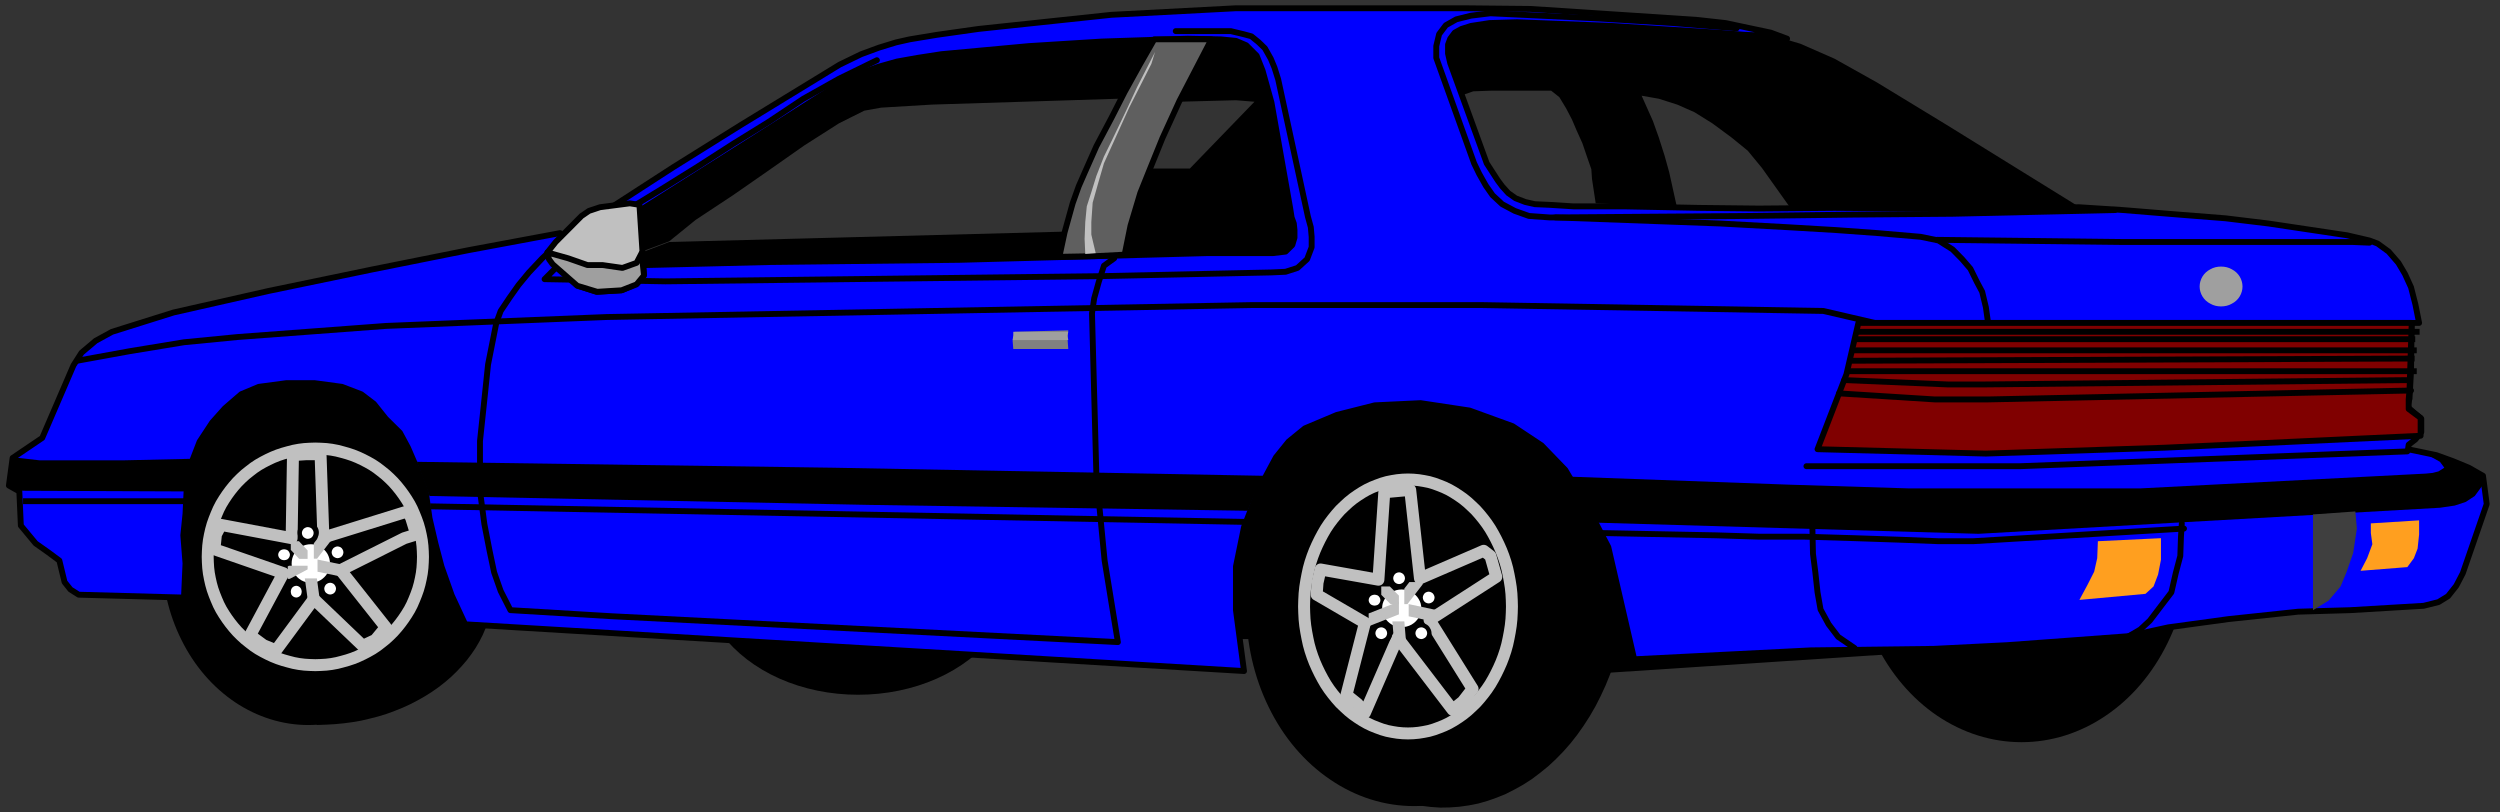 <?xml version="1.0" encoding="UTF-8" standalone="no"?>
<svg
   xmlns:ooo="http://xml.openoffice.org/svg/export"
   xmlns:dc="http://purl.org/dc/elements/1.1/"
   xmlns:cc="http://creativecommons.org/ns#"
   xmlns:rdf="http://www.w3.org/1999/02/22-rdf-syntax-ns#"
   xmlns:svg="http://www.w3.org/2000/svg"
   xmlns="http://www.w3.org/2000/svg"
   xmlns:sodipodi="http://sodipodi.sourceforge.net/DTD/sodipodi-0.dtd"
   xmlns:inkscape="http://www.inkscape.org/namespaces/inkscape"
   version="1.2"
   width="148.65mm"
   height="48.29mm"
   viewBox="0 0 14864.999 4829"
   preserveAspectRatio="xMidYMid"
   xml:space="preserve"
   id="svg408"
   sodipodi:docname="sedan.svg"
   style="fill-rule:evenodd;stroke-width:28.222;stroke-linejoin:round"
   inkscape:version="0.92.5 (2060ec1f9f, 2020-04-08)"><rect x="0" y="0" width="14864.999" height="4829" fill="#333333" stroke="none"/><sodipodi:namedview
   pagecolor="#ffffff"
   bordercolor="#666666"
   borderopacity="1"
   objecttolerance="10"
   gridtolerance="10"
   guidetolerance="10"
   inkscape:pageopacity="0"
   inkscape:pageshadow="2"
   inkscape:window-width="664"
   inkscape:window-height="487"
   id="namedview410"
   showgrid="false"
   inkscape:zoom="0.2102413"
   inkscape:cx="280.93228"
   inkscape:cy="91.237794"
   inkscape:window-x="0"
   inkscape:window-y="0"
   inkscape:window-maximized="0"
   inkscape:current-layer="svg408" />
 <defs
   class="ClipPathGroup"
   id="defs8">
  <clipPath
   id="presentation_clip_path"
   clipPathUnits="userSpaceOnUse">
   <rect
   x="0"
   y="0"
   width="21000"
   height="29700"
   id="rect2" />
  </clipPath>
  <clipPath
   id="presentation_clip_path_shrink"
   clipPathUnits="userSpaceOnUse">
   <rect
   x="21"
   y="29"
   width="20958"
   height="29641"
   id="rect5" />
  </clipPath>
 </defs>
 <defs
   class="TextShapeIndex"
   id="defs12">
  <g
   ooo:slide="id1"
   ooo:id-list="id3"
   id="g10" />
 </defs>
 <defs
   class="EmbeddedBulletChars"
   id="defs44">
  <g
   id="bullet-char-template-57356"
   transform="matrix(4.8828125e-4,0,0,-4.8828125e-4,0,0)">
   <path
   d="M 580,1141 1163,571 580,0 -4,571 Z"
   id="path14"
   inkscape:connector-curvature="0" />
  </g>
  <g
   id="bullet-char-template-57354"
   transform="matrix(4.8828125e-4,0,0,-4.8828125e-4,0,0)">
   <path
   d="M 8,1128 H 1137 V 0 H 8 Z"
   id="path17"
   inkscape:connector-curvature="0" />
  </g>
  <g
   id="bullet-char-template-10146"
   transform="matrix(4.8828125e-4,0,0,-4.8828125e-4,0,0)">
   <path
   d="M 174,0 602,739 174,1481 1456,739 Z M 1358,739 309,1346 659,739 Z"
   id="path20"
   inkscape:connector-curvature="0" />
  </g>
  <g
   id="bullet-char-template-10132"
   transform="matrix(4.8828125e-4,0,0,-4.8828125e-4,0,0)">
   <path
   d="M 2015,739 1276,0 H 717 l 543,543 H 174 v 393 h 1086 l -543,545 h 557 z"
   id="path23"
   inkscape:connector-curvature="0" />
  </g>
  <g
   id="bullet-char-template-10007"
   transform="matrix(4.8828125e-4,0,0,-4.8828125e-4,0,0)">
   <path
   d="m 0,-2 c -7,16 -16,29 -25,39 l 381,530 c -94,256 -141,385 -141,387 0,25 13,38 40,38 9,0 21,-2 34,-5 21,4 42,12 65,25 l 27,-13 111,-251 280,301 64,-25 24,25 c 21,-10 41,-24 62,-43 C 886,937 835,863 770,784 769,783 710,716 594,584 L 774,223 c 0,-27 -21,-55 -63,-84 l 16,-20 C 717,90 699,76 672,76 641,76 570,178 457,381 L 164,-76 c -22,-34 -53,-51 -92,-51 -42,0 -63,17 -64,51 -7,9 -10,24 -10,44 0,9 1,19 2,30 z"
   id="path26"
   inkscape:connector-curvature="0" />
  </g>
  <g
   id="bullet-char-template-10004"
   transform="matrix(4.8828125e-4,0,0,-4.8828125e-4,0,0)">
   <path
   d="M 285,-33 C 182,-33 111,30 74,156 52,228 41,333 41,471 c 0,78 14,145 41,201 34,71 87,106 158,106 53,0 88,-31 106,-94 l 23,-176 c 8,-64 28,-97 59,-98 l 735,706 c 11,11 33,17 66,17 42,0 63,-15 63,-46 V 965 c 0,-36 -10,-64 -30,-84 L 442,47 C 390,-6 338,-33 285,-33 Z"
   id="path29"
   inkscape:connector-curvature="0" />
  </g>
  <g
   id="bullet-char-template-9679"
   transform="matrix(4.8828125e-4,0,0,-4.8828125e-4,0,0)">
   <path
   d="M 813,0 C 632,0 489,54 383,161 276,268 223,411 223,592 c 0,181 53,324 160,431 106,107 249,161 430,161 179,0 323,-54 432,-161 108,-107 162,-251 162,-431 0,-180 -54,-324 -162,-431 C 1136,54 992,0 813,0 Z"
   id="path32"
   inkscape:connector-curvature="0" />
  </g>
  <g
   id="bullet-char-template-8226"
   transform="matrix(4.8828125e-4,0,0,-4.8828125e-4,0,0)">
   <path
   d="m 346,457 c -73,0 -137,26 -191,78 -54,51 -81,114 -81,188 0,73 27,136 81,188 54,52 118,78 191,78 73,0 134,-26 185,-79 51,-51 77,-114 77,-187 0,-75 -25,-137 -76,-188 -50,-52 -112,-78 -186,-78 z"
   id="path35"
   inkscape:connector-curvature="0" />
  </g>
  <g
   id="bullet-char-template-8211"
   transform="matrix(4.8828125e-4,0,0,-4.8828125e-4,0,0)">
   <path
   d="M -4,459 H 1135 V 606 H -4 Z"
   id="path38"
   inkscape:connector-curvature="0" />
  </g>
  <g
   id="bullet-char-template-61548"
   transform="matrix(4.8828125e-4,0,0,-4.8828125e-4,0,0)">
   <path
   d="m 173,740 c 0,163 58,303 173,419 116,115 255,173 419,173 163,0 302,-58 418,-173 116,-116 174,-256 174,-419 0,-163 -58,-303 -174,-418 C 1067,206 928,148 765,148 601,148 462,206 346,322 231,437 173,577 173,740 Z"
   id="path41"
   inkscape:connector-curvature="0" />
  </g>
 </defs>
 <g
   id="g49"
   transform="translate(-3067,-12435)">
  <g
   id="id2"
   class="Master_Slide">
   <g
   id="bg-id2"
   class="Background" />
   <g
   id="bo-id2"
   class="BackgroundObjects" />
  </g>
 </g>
 <g
   class="SlideGroup"
   id="g406"
   transform="translate(-3067,-12435)">
  <g
   id="g404">
   <g
   id="container-id1">
    <g
   id="id1"
   class="Slide"
   clip-path="url(#presentation_clip_path)">
     <g
   class="Page"
   id="g400">
      <g
   class="Graphic"
   id="g398">
       <g
   id="id3">
        <rect
   class="BoundingBox"
   x="3067"
   y="12435"
   width="14865"
   height="4829"
   id="rect51"
   style="fill:none;stroke:none" />
        <defs
   id="defs56">
         <clipPath
   id="clip_path_1"
   clipPathUnits="userSpaceOnUse">
          <path
   d="m 3067,12435 h 14864 v 4828 H 3067 Z"
   id="path53"
   inkscape:connector-curvature="0" />
         </clipPath>
        </defs>
        <g
   clip-path="url(#clip_path_1)"
   id="g98">
         <path
   d="m 5523,15214 c 0,143 -39,284 -112,409 -74,124 -179,228 -307,299 -127,72 -271,110 -418,110 -148,0 -292,-38 -419,-110 -128,-71 -233,-175 -307,-299 -73,-125 -112,-266 -112,-409 0,-144 39,-285 112,-410 74,-124 179,-228 307,-299 127,-72 271,-110 418,-110 148,0 292,38 419,110 128,71 233,175 307,299 73,125 112,266 112,409 z"
   id="path58"
   inkscape:connector-curvature="0"
   style="fill:#000000;stroke:none" />
         <path
   d="m 10063,14598 h 2813 v 1637 h -2813 z"
   id="path60"
   inkscape:connector-curvature="0"
   style="fill:#000000;stroke:none" />
         <path
   d="m 12474,16052 c 0,206 -46,409 -134,588 -87,179 -213,327 -365,430 -152,104 -324,158 -500,158 -175,0 -347,-54 -499,-158 -152,-103 -278,-251 -365,-430 -88,-179 -134,-382 -134,-588 0,-206 46,-409 134,-588 87,-179 213,-327 365,-430 152,-104 324,-158 499,-158 176,0 348,54 500,158 152,103 278,251 365,430 88,179 134,382 134,588 z"
   id="path62"
   inkscape:connector-curvature="0"
   style="fill:#000000;stroke:none" />
         <path
   d="m 11652,15827 -192,1388 57,11 56,7 57,4 57,-1 56,-4 57,-8 56,-11 56,-16 54,-19 54,-22 53,-27 52,-29 51,-33 49,-37 48,-39 46,-43 44,-45 43,-49 40,-51 38,-54 36,-56 34,-59 31,-61 29,-63 26,-64 24,-66 21,-68 18,-69 15,-70 13,-71 10,-72 6,-73 4,-72 1,-73 z"
   id="path64"
   inkscape:connector-curvature="0"
   style="fill:#000000;stroke:none" />
         <path
   d="m 11475,15878 h 1298 l -2,-53 -5,-52 -9,-52 -12,-52 -16,-51 -19,-50 -23,-50 -26,-48 -29,-48 -32,-46 -36,-45 -38,-43 -41,-42 -44,-40 -47,-38 -49,-36 -51,-35 -54,-32 -56,-30 -58,-27 -59,-25 -61,-23 -63,-20 -64,-18 -65,-15 -66,-12 -66,-10 -68,-7 -67,-4 -68,-2 z"
   id="path66"
   inkscape:connector-curvature="0"
   style="fill:#000000;stroke:none" />
         <path
   d="m 12060,16043 c 0,132 -29,263 -83,378 -54,115 -132,210 -226,277 -93,66 -200,101 -308,101 -108,0 -215,-35 -308,-101 -94,-67 -172,-162 -226,-277 -54,-115 -83,-246 -83,-378 0,-133 29,-264 83,-379 54,-115 132,-210 226,-277 93,-66 200,-101 308,-101 108,0 215,35 308,101 94,67 172,162 226,277 54,115 83,246 83,378 z"
   id="path68"
   inkscape:connector-curvature="0"
   style="fill:#000000;stroke:none" />
         <path
   d="m 12057,16041 -1,-38 -2,-38 -4,-38 -6,-38 -7,-37 -8,-37 -10,-36 -12,-36 -13,-34 -15,-34 -16,-33 -17,-32 -18,-31 -20,-30 -21,-28 -22,-27 -23,-26 -25,-24 -25,-23 -26,-21 -27,-19 -28,-18 -28,-16 -29,-14 -30,-12 -30,-11 -31,-9 -30,-6 -31,-5 -32,-3 -31,-1 v 0 l -31,1 -32,3 -31,5 -30,6 -31,9 -30,11 -30,12 -29,14 -28,16 -28,18 -27,19 -26,21 -25,23 -25,24 -23,26 -22,27 -21,28 -20,30 -18,31 -17,32 -16,33 -15,34 -13,34 -12,36 -10,36 -8,37 -7,37 -6,38 -4,38 -2,38 -1,38 v 0 l 1,38 2,38 4,38 6,38 7,37 8,37 10,36 12,36 13,34 15,34 16,33 17,32 18,31 20,30 21,28 22,27 23,26 25,24 25,23 26,21 27,19 28,18 28,16 29,14 30,12 30,11 31,9 30,6 31,5 32,3 31,1 v 0 l 31,-1 32,-3 31,-5 30,-6 31,-9 30,-11 30,-12 29,-14 28,-16 28,-18 27,-19 26,-21 25,-23 25,-24 23,-26 22,-27 21,-28 20,-30 18,-31 17,-32 16,-33 15,-34 13,-34 12,-36 10,-36 8,-37 7,-37 6,-38 4,-38 2,-38 z"
   id="path70"
   inkscape:connector-curvature="0"
   style="fill:none;stroke:#c0c0c0;stroke-width:71;stroke-linecap:round;stroke-linejoin:round" />
         <path
   d="m 11298,15362 -35,520 -344,-61 -18,79 -5,71 287,167 -110,429 66,53 44,53 194,-446 327,428 61,-49 58,-75 -256,-410 397,-256 -35,-124 -40,-31 -379,164 -58,-526 z"
   id="path72"
   inkscape:connector-curvature="0"
   style="fill:#000000;stroke:none" />
         <path
   d="m 11298,15362 -35,520 -344,-61 -18,79 -5,71 287,167 -110,429 66,53 44,53 194,-446 327,428 61,-49 58,-75 -256,-410 397,-256 -35,-124 -40,-31 -379,164 -58,-526 z"
   id="path74"
   inkscape:connector-curvature="0"
   style="fill:none;stroke:#c0c0c0;stroke-width:71;stroke-linecap:round;stroke-linejoin:round" />
         <path
   d="m 11306,16002 c 0,10 -3,21 -9,30 -5,10 -13,17 -23,23 -9,5 -20,8 -31,8 -12,0 -23,-3 -32,-8 -10,-6 -18,-13 -23,-23 -6,-9 -9,-20 -9,-30 0,-11 3,-22 9,-31 5,-10 13,-17 23,-23 9,-5 20,-8 32,-8 11,0 22,3 31,8 10,6 18,13 23,23 6,9 9,20 9,31 z"
   id="path76"
   inkscape:connector-curvature="0"
   style="fill:#000000;stroke:none" />
         <path
   d="m 11275,16004 c 0,5 -2,11 -5,16 -3,5 -7,9 -12,12 -6,2 -12,4 -18,4 -6,0 -12,-2 -17,-4 -6,-3 -10,-7 -13,-12 -3,-5 -5,-11 -5,-16 0,-6 2,-12 5,-17 3,-5 7,-9 13,-12 5,-2 11,-4 17,-4 6,0 12,2 18,4 5,3 9,7 12,12 3,5 5,11 5,17 z"
   id="path78"
   inkscape:connector-curvature="0"
   style="fill:#ffffff;stroke:none" />
         <path
   d="m 11624,15984 c 0,10 -3,21 -8,30 -6,10 -13,17 -23,23 -9,5 -20,8 -31,8 -10,0 -21,-3 -30,-8 -10,-6 -17,-13 -23,-23 -5,-9 -8,-20 -8,-30 0,-11 3,-22 8,-31 6,-10 13,-17 23,-23 9,-5 20,-8 30,-8 11,0 22,3 31,8 10,6 17,13 23,23 5,9 8,20 8,31 z"
   id="path80"
   inkscape:connector-curvature="0"
   style="fill:#000000;stroke:none" />
         <path
   d="m 11597,15988 c 0,6 -2,12 -5,18 -3,5 -7,9 -13,12 -5,3 -11,5 -17,5 -6,0 -12,-2 -18,-5 -5,-3 -9,-7 -12,-12 -3,-6 -5,-12 -5,-18 0,-6 2,-12 5,-17 3,-6 7,-10 12,-13 6,-3 12,-5 18,-5 6,0 12,2 17,5 6,3 10,7 13,13 3,5 5,11 5,17 z"
   id="path82"
   inkscape:connector-curvature="0"
   style="fill:#ffffff;stroke:none" />
         <path
   d="m 11447,15871 c 0,11 -3,22 -9,31 -5,10 -13,18 -23,23 -9,6 -20,9 -32,9 -11,0 -22,-3 -31,-9 -10,-5 -18,-13 -23,-23 -6,-9 -9,-20 -9,-31 0,-12 3,-23 9,-32 5,-10 13,-18 23,-23 9,-6 20,-9 31,-9 12,0 23,3 32,9 10,5 18,13 23,23 6,9 9,20 9,32 z"
   id="path84"
   inkscape:connector-curvature="0"
   style="fill:#000000;stroke:none" />
         <path
   d="m 11421,15873 c 0,6 -2,12 -5,18 -3,5 -7,9 -13,12 -5,3 -11,5 -17,5 -6,0 -12,-2 -18,-5 -5,-3 -9,-7 -12,-12 -3,-6 -5,-12 -5,-18 0,-6 2,-12 5,-17 3,-6 7,-10 12,-13 6,-3 12,-5 18,-5 6,0 12,2 17,5 6,3 10,7 13,13 3,5 5,11 5,17 z"
   id="path86"
   inkscape:connector-curvature="0"
   style="fill:#ffffff;stroke:none" />
         <path
   d="m 11579,16202 c 0,11 -3,22 -9,31 -5,10 -13,18 -23,23 -9,6 -20,9 -32,9 -11,0 -22,-3 -31,-9 -10,-5 -18,-13 -23,-23 -6,-9 -9,-20 -9,-31 0,-12 3,-23 9,-32 5,-10 13,-18 23,-23 9,-6 20,-9 31,-9 12,0 23,3 32,9 10,5 18,13 23,23 6,9 9,20 9,32 z"
   id="path88"
   inkscape:connector-curvature="0"
   style="fill:#000000;stroke:none" />
         <path
   d="m 11553,16200 c 0,6 -2,12 -5,18 -3,5 -7,9 -13,12 -5,3 -11,5 -17,5 -6,0 -12,-2 -18,-5 -5,-3 -9,-7 -12,-12 -3,-6 -5,-12 -5,-18 0,-6 2,-12 5,-17 3,-6 7,-10 12,-13 6,-3 12,-5 18,-5 6,0 12,2 17,5 6,3 10,7 13,13 3,5 5,11 5,17 z"
   id="path90"
   inkscape:connector-curvature="0"
   style="fill:#ffffff;stroke:none" />
         <path
   d="m 11518,16052 c 0,20 -5,39 -16,56 -10,17 -25,31 -42,41 -18,10 -38,15 -59,15 -20,0 -40,-5 -58,-15 -17,-10 -32,-24 -42,-41 -11,-17 -16,-36 -16,-56 0,-20 5,-39 16,-56 10,-17 25,-31 42,-41 18,-10 38,-15 58,-15 21,0 41,5 59,15 17,10 32,24 42,41 11,17 16,36 16,56 z"
   id="path92"
   inkscape:connector-curvature="0"
   style="fill:#ffffff;stroke:none" />
         <path
   d="m 11345,16202 c 0,11 -3,22 -9,31 -5,10 -13,18 -23,23 -9,6 -20,9 -32,9 -11,0 -22,-3 -31,-9 -10,-5 -18,-13 -23,-23 -6,-9 -9,-20 -9,-31 0,-12 3,-23 9,-32 5,-10 13,-18 23,-23 9,-6 20,-9 31,-9 12,0 23,3 32,9 10,5 18,13 23,23 6,9 9,20 9,32 z"
   id="path94"
   inkscape:connector-curvature="0"
   style="fill:#000000;stroke:none" />
         <path
   d="m 11315,16200 c 0,6 -2,12 -5,18 -3,5 -7,9 -13,12 -5,3 -11,5 -17,5 -6,0 -12,-2 -18,-5 -5,-3 -9,-7 -12,-12 -3,-6 -5,-12 -5,-18 0,-6 2,-12 5,-17 3,-6 7,-10 12,-13 6,-3 12,-5 18,-5 6,0 12,2 17,5 6,3 10,7 13,13 3,5 5,11 5,17 z"
   id="path96"
   inkscape:connector-curvature="0"
   style="fill:#ffffff;stroke:none" />
        </g>
        <defs
   id="defs103">
         <clipPath
   id="clip_path_2"
   clipPathUnits="userSpaceOnUse">
          <path
   d="m 11280,15922 h 105 v 105 h -105 z"
   id="path100"
   inkscape:connector-curvature="0" />
         </clipPath>
        </defs>
        <g
   clip-path="url(#clip_path_2)"
   id="g107">
         <path
   d="m 11210,15851 211,212"
   id="path105"
   inkscape:connector-curvature="0"
   style="fill:none;stroke:#c0c0c0;stroke-width:71;stroke-linecap:round;stroke-linejoin:miter" />
        </g>
        <g
   clip-path="url(#clip_path_1)"
   id="g109" />
        <defs
   id="defs114">
         <clipPath
   id="clip_path_3"
   clipPathUnits="userSpaceOnUse">
          <path
   d="m 11417,15896 h 109 v 131 h -109 z"
   id="path111"
   inkscape:connector-curvature="0" />
         </clipPath>
        </defs>
        <g
   clip-path="url(#clip_path_3)"
   id="g118">
         <path
   d="m 11567,15799 -225,291"
   id="path116"
   inkscape:connector-curvature="0"
   style="fill:none;stroke:#c0c0c0;stroke-width:71;stroke-linecap:round;stroke-linejoin:miter" />
        </g>
        <g
   clip-path="url(#clip_path_1)"
   id="g120" />
        <defs
   id="defs125">
         <clipPath
   id="clip_path_4"
   clipPathUnits="userSpaceOnUse">
          <path
   d="m 11205,14708 h 180 v 2555 h -180 z"
   id="path122"
   inkscape:connector-curvature="0" />
         </clipPath>
        </defs>
        <g
   clip-path="url(#clip_path_4)"
   id="g129">
         <path
   d="m 11060,16178 436,-172"
   id="path127"
   inkscape:connector-curvature="0"
   style="fill:none;stroke:#c0c0c0;stroke-width:71;stroke-linecap:round;stroke-linejoin:miter" />
        </g>
        <g
   clip-path="url(#clip_path_1)"
   id="g131" />
        <defs
   id="defs136">
         <clipPath
   id="clip_path_5"
   clipPathUnits="userSpaceOnUse">
          <path
   d="m 11443,14677 h 158 v 2586 h -158 z"
   id="path133"
   inkscape:connector-curvature="0" />
         </clipPath>
        </defs>
        <g
   clip-path="url(#clip_path_5)"
   id="g140">
         <path
   d="m 11690,16116 -370,-79"
   id="path138"
   inkscape:connector-curvature="0"
   style="fill:none;stroke:#c0c0c0;stroke-width:71;stroke-linecap:round;stroke-linejoin:miter" />
        </g>
        <g
   clip-path="url(#clip_path_1)"
   id="g142" />
        <defs
   id="defs147">
         <clipPath
   id="clip_path_6"
   clipPathUnits="userSpaceOnUse">
          <path
   d="m 9970,16130 h 2866 v 140 H 9970 Z"
   id="path144"
   inkscape:connector-curvature="0" />
         </clipPath>
        </defs>
        <g
   clip-path="url(#clip_path_6)"
   id="g151">
         <path
   d="m 11373,16024 26,317"
   id="path149"
   inkscape:connector-curvature="0"
   style="fill:none;stroke:#c0c0c0;stroke-width:71;stroke-linecap:round;stroke-linejoin:miter" />
        </g>
        <g
   clip-path="url(#clip_path_1)"
   id="g187">
         <path
   d="m 5770,15734 c 0,177 -40,352 -117,506 -76,154 -186,281 -318,370 -133,89 -283,136 -435,136 -153,0 -303,-47 -436,-136 -132,-89 -242,-216 -318,-370 -77,-154 -117,-329 -117,-506 0,-178 40,-353 117,-507 76,-154 186,-281 318,-370 133,-89 283,-136 435,-136 153,0 303,47 436,136 132,89 242,216 318,370 77,154 117,329 117,506 z"
   id="path153"
   inkscape:connector-curvature="0"
   style="fill:#000000;stroke:none" />
         <path
   d="m 4956,15923 -6,822 53,-1 53,-3 53,-5 53,-7 52,-9 51,-12 51,-13 49,-15 49,-18 47,-19 46,-21 44,-23 44,-25 41,-26 40,-28 37,-29 36,-31 34,-33 31,-33 30,-35 27,-36 25,-37 22,-38 20,-39 17,-40 15,-40 12,-41 9,-41 7,-41 4,-42 1,-42 z"
   id="path155"
   inkscape:connector-curvature="0"
   style="fill:#000000;stroke:none" />
         <path
   d="m 5585,15747 c 0,113 -30,225 -86,323 -56,98 -137,180 -235,236 -97,57 -208,87 -320,87 -113,0 -224,-30 -321,-87 -98,-56 -179,-138 -235,-236 -56,-98 -86,-210 -86,-323 0,-113 30,-225 86,-323 56,-98 137,-180 235,-236 97,-57 208,-87 320,-87 113,0 224,30 321,87 98,56 179,138 235,236 56,98 86,210 86,323 z"
   id="path157"
   inkscape:connector-curvature="0"
   style="fill:#000000;stroke:none" />
         <path
   d="m 5582,15746 -1,-33 -2,-32 -4,-33 -6,-32 -7,-31 -9,-32 -11,-31 -12,-30 -13,-30 -15,-29 -17,-28 -18,-27 -19,-26 -20,-25 -22,-25 -23,-23 -24,-22 -25,-20 -26,-20 -27,-18 -28,-16 -29,-15 -30,-14 -30,-12 -30,-10 -32,-9 -31,-8 -32,-6 -32,-4 -33,-2 -32,-1 v 0 l -32,1 -33,2 -32,4 -32,6 -31,8 -32,9 -30,10 -30,12 -30,14 -29,15 -28,16 -27,18 -26,20 -25,20 -24,22 -23,23 -22,25 -20,25 -19,26 -18,27 -17,28 -15,29 -13,30 -12,30 -11,31 -9,32 -7,31 -6,32 -4,33 -2,32 -1,33 v 0 l 1,33 2,32 4,33 6,32 7,31 9,32 11,31 12,30 13,30 15,29 17,28 18,27 19,26 20,25 22,25 23,23 24,22 25,20 26,20 27,18 28,16 29,15 30,14 30,12 30,10 32,9 31,8 32,6 32,4 33,2 32,1 v 0 l 32,-1 33,-2 32,-4 32,-6 31,-8 32,-9 30,-10 30,-12 30,-14 29,-15 28,-16 27,-18 26,-20 25,-20 24,-22 23,-23 22,-25 20,-25 19,-26 18,-27 17,-28 15,-29 13,-30 12,-30 11,-31 9,-32 7,-31 6,-32 4,-33 2,-32 z"
   id="path159"
   inkscape:connector-curvature="0"
   style="fill:none;stroke:#c0c0c0;stroke-width:71;stroke-linecap:round;stroke-linejoin:round" />
         <path
   d="m 4809,15141 -8,494 -420,-79 -30,57 -9,88 410,142 -198,370 79,58 75,31 225,-305 291,278 75,-35 62,-75 -269,-340 379,-190 71,-22 -31,-101 -22,-36 -499,155 -17,-495 h -89 z"
   id="path161"
   inkscape:connector-curvature="0"
   style="fill:#000000;stroke:none" />
         <path
   d="m 4809,15141 -8,494 -420,-79 -30,57 -9,88 410,142 -198,370 79,58 75,31 225,-305 291,278 75,-35 62,-75 -269,-340 379,-190 71,-22 -31,-101 -22,-36 -499,155 -17,-495 h -89 z"
   id="path163"
   inkscape:connector-curvature="0"
   style="fill:none;stroke:#c0c0c0;stroke-width:71;stroke-linecap:round;stroke-linejoin:round" />
         <path
   d="m 4817,15735 c 0,11 -3,22 -9,31 -5,10 -13,18 -23,23 -9,6 -20,9 -31,9 -12,0 -23,-3 -32,-9 -10,-5 -18,-13 -23,-23 -6,-9 -9,-20 -9,-31 0,-12 3,-23 9,-32 5,-10 13,-18 23,-23 9,-6 20,-9 32,-9 11,0 22,3 31,9 10,5 18,13 23,23 6,9 9,20 9,32 z"
   id="path165"
   inkscape:connector-curvature="0"
   style="fill:#000000;stroke:none" />
         <path
   d="m 4791,15734 c 0,5 -2,11 -5,16 -3,5 -7,9 -12,12 -6,2 -12,4 -18,4 -6,0 -12,-2 -17,-4 -6,-3 -10,-7 -13,-12 -3,-5 -5,-11 -5,-16 0,-6 2,-12 5,-17 3,-5 7,-9 13,-12 5,-2 11,-4 17,-4 6,0 12,2 18,4 5,3 9,7 12,12 3,5 5,11 5,17 z"
   id="path167"
   inkscape:connector-curvature="0"
   style="fill:#ffffff;stroke:none" />
         <path
   d="m 5139,15717 c 0,11 -3,22 -9,31 -5,10 -13,18 -23,23 -9,6 -20,9 -31,9 -12,0 -23,-3 -32,-9 -10,-5 -18,-13 -23,-23 -6,-9 -9,-20 -9,-31 0,-12 3,-23 9,-32 5,-10 13,-18 23,-23 9,-6 20,-9 32,-9 11,0 22,3 31,9 10,5 18,13 23,23 6,9 9,20 9,32 z"
   id="path169"
   inkscape:connector-curvature="0"
   style="fill:#000000;stroke:none" />
         <path
   d="m 5109,15719 c 0,6 -2,12 -5,18 -3,5 -7,9 -12,12 -6,3 -12,5 -18,5 -6,0 -12,-2 -17,-5 -6,-3 -10,-7 -13,-12 -3,-6 -5,-12 -5,-18 0,-6 2,-12 5,-17 3,-6 7,-10 13,-13 5,-3 11,-5 17,-5 6,0 12,2 18,5 5,3 9,7 12,13 3,5 5,11 5,17 z"
   id="path171"
   inkscape:connector-curvature="0"
   style="fill:#ffffff;stroke:none" />
         <path
   d="m 4963,15602 c 0,11 -3,22 -9,31 -5,10 -13,18 -23,23 -9,6 -20,9 -31,9 -12,0 -23,-3 -32,-9 -10,-5 -18,-13 -23,-23 -6,-9 -9,-20 -9,-31 0,-12 3,-23 9,-32 5,-10 13,-18 23,-23 9,-6 20,-9 32,-9 11,0 22,3 31,9 10,5 18,13 23,23 6,9 9,20 9,32 z"
   id="path173"
   inkscape:connector-curvature="0"
   style="fill:#000000;stroke:none" />
         <path
   d="m 4932,15604 c 0,6 -2,12 -5,18 -3,5 -7,9 -12,12 -6,3 -12,5 -18,5 -6,0 -12,-2 -17,-5 -6,-3 -10,-7 -13,-12 -3,-6 -5,-12 -5,-18 0,-6 2,-12 5,-17 3,-6 7,-10 13,-13 5,-3 11,-5 17,-5 6,0 12,2 18,5 5,3 9,7 12,13 3,5 5,11 5,17 z"
   id="path175"
   inkscape:connector-curvature="0"
   style="fill:#ffffff;stroke:none" />
         <path
   d="m 5095,15936 c 0,10 -3,21 -9,30 -5,10 -13,17 -23,23 -9,5 -20,8 -31,8 -12,0 -23,-3 -32,-8 -10,-6 -18,-13 -23,-23 -6,-9 -9,-20 -9,-30 0,-11 3,-22 9,-31 5,-10 13,-17 23,-23 9,-5 20,-8 32,-8 11,0 22,3 31,8 10,6 18,13 23,23 6,9 9,20 9,31 z"
   id="path177"
   inkscape:connector-curvature="0"
   style="fill:#000000;stroke:none" />
         <path
   d="m 5065,15935 c 0,6 -2,12 -5,18 -3,5 -7,9 -12,12 -6,3 -12,5 -18,5 -6,0 -12,-2 -17,-5 -6,-3 -10,-7 -13,-12 -3,-6 -5,-12 -5,-18 0,-6 2,-12 5,-17 3,-6 7,-10 13,-13 5,-3 11,-5 17,-5 6,0 12,2 18,5 5,3 9,7 12,13 3,5 5,11 5,17 z"
   id="path179"
   inkscape:connector-curvature="0"
   style="fill:#ffffff;stroke:none" />
         <path
   d="m 4892,15951 c 0,11 -3,22 -9,31 -5,10 -13,18 -23,23 -9,6 -20,9 -31,9 -12,0 -23,-3 -32,-9 -10,-5 -18,-13 -23,-23 -6,-9 -9,-20 -9,-31 0,-12 3,-23 9,-32 5,-10 13,-18 23,-23 9,-6 20,-9 32,-9 11,0 22,3 31,9 10,5 18,13 23,23 6,9 9,20 9,32 z"
   id="path181"
   inkscape:connector-curvature="0"
   style="fill:#000000;stroke:none" />
         <path
   d="m 4861,15953 c 0,6 -2,12 -4,18 -3,5 -7,9 -12,12 -5,3 -11,5 -16,5 -6,0 -12,-2 -17,-5 -5,-3 -9,-7 -12,-12 -2,-6 -4,-12 -4,-18 0,-6 2,-12 4,-17 3,-6 7,-10 12,-13 5,-3 11,-5 17,-5 5,0 11,2 16,5 5,3 9,7 12,13 2,5 4,11 4,17 z"
   id="path183"
   inkscape:connector-curvature="0"
   style="fill:#ffffff;stroke:none" />
         <path
   d="m 5029,15786 c 0,20 -5,39 -15,57 -10,17 -25,32 -42,42 -17,10 -37,15 -57,15 -20,0 -40,-5 -57,-15 -17,-10 -32,-25 -42,-42 -10,-18 -15,-37 -15,-57 0,-21 5,-40 15,-58 10,-17 25,-32 42,-42 17,-10 37,-15 57,-15 20,0 40,5 57,15 17,10 32,25 42,42 10,18 15,37 15,58 z"
   id="path185"
   inkscape:connector-curvature="0"
   style="fill:#ffffff;stroke:none" />
        </g>
        <defs
   id="defs192">
         <clipPath
   id="clip_path_7"
   clipPathUnits="userSpaceOnUse">
          <path
   d="m 4796,15653 h 100 v 105 h -100 z"
   id="path189"
   inkscape:connector-curvature="0" />
         </clipPath>
        </defs>
        <g
   clip-path="url(#clip_path_7)"
   id="g196">
         <path
   d="m 4730,15582 198,212"
   id="path194"
   inkscape:connector-curvature="0"
   style="fill:none;stroke:#c0c0c0;stroke-width:71;stroke-linecap:round;stroke-linejoin:miter" />
        </g>
        <g
   clip-path="url(#clip_path_1)"
   id="g198" />
        <defs
   id="defs203">
         <clipPath
   id="clip_path_8"
   clipPathUnits="userSpaceOnUse">
          <path
   d="m 4933,15626 h 109 v 131 h -109 z"
   id="path200"
   inkscape:connector-curvature="0" />
         </clipPath>
        </defs>
        <g
   clip-path="url(#clip_path_8)"
   id="g207">
         <path
   d="m 5083,15529 -225,292"
   id="path205"
   inkscape:connector-curvature="0"
   style="fill:none;stroke:#c0c0c0;stroke-width:71;stroke-linecap:round;stroke-linejoin:miter" />
        </g>
        <g
   clip-path="url(#clip_path_1)"
   id="g209" />
        <defs
   id="defs214">
         <clipPath
   id="clip_path_9"
   clipPathUnits="userSpaceOnUse">
          <path
   d="m 4778,15799 h 118 v 78 h -118 z"
   id="path211"
   inkscape:connector-curvature="0" />
         </clipPath>
        </defs>
        <g
   clip-path="url(#clip_path_9)"
   id="g218">
         <path
   d="m 4695,15887 251,-133"
   id="path216"
   inkscape:connector-curvature="0"
   style="fill:none;stroke:#c0c0c0;stroke-width:71;stroke-linecap:round;stroke-linejoin:miter" />
        </g>
        <g
   clip-path="url(#clip_path_1)"
   id="g220" />
        <defs
   id="defs225">
         <clipPath
   id="clip_path_10"
   clipPathUnits="userSpaceOnUse">
          <path
   d="m 4955,14413 h 162 v 2833 h -162 z"
   id="path222"
   inkscape:connector-curvature="0" />
         </clipPath>
        </defs>
        <g
   clip-path="url(#clip_path_10)"
   id="g229">
         <path
   d="m 5211,15851 -384,-79"
   id="path227"
   inkscape:connector-curvature="0"
   style="fill:none;stroke:#c0c0c0;stroke-width:71;stroke-linecap:round;stroke-linejoin:miter" />
        </g>
        <g
   clip-path="url(#clip_path_1)"
   id="g231" />
        <defs
   id="defs236">
         <clipPath
   id="clip_path_11"
   clipPathUnits="userSpaceOnUse">
          <path
   d="m 3504,15874 h 2875 v 162 H 3504 Z"
   id="path233"
   inkscape:connector-curvature="0" />
         </clipPath>
        </defs>
        <g
   clip-path="url(#clip_path_11)"
   id="g240">
         <path
   d="m 4898,15746 52,384"
   id="path238"
   inkscape:connector-curvature="0"
   style="fill:none;stroke:#c0c0c0;stroke-width:71;stroke-linecap:round;stroke-linejoin:miter" />
        </g>
        <g
   clip-path="url(#clip_path_1)"
   id="g262">
         <path
   d="m 16088,15675 c 0,205 -46,408 -134,586 -88,179 -214,327 -367,430 -152,103 -324,157 -500,157 -176,0 -348,-54 -501,-157 -152,-103 -278,-251 -366,-430 -88,-178 -134,-381 -134,-586 0,-206 46,-409 134,-587 88,-179 214,-327 366,-430 153,-103 325,-157 501,-157 176,0 348,54 500,157 153,103 279,251 367,430 88,178 134,381 134,586 z"
   id="path242"
   inkscape:connector-curvature="0"
   style="fill:#000000;stroke:none" />
         <path
   d="m 9104,15849 c 0,126 -43,250 -125,359 -82,108 -200,199 -342,262 -142,63 -303,96 -468,96 -164,0 -325,-33 -467,-96 -142,-63 -260,-154 -342,-262 -82,-109 -125,-233 -125,-359 0,-126 43,-250 125,-358 82,-109 200,-200 342,-263 142,-63 303,-96 467,-96 165,0 326,33 468,96 142,63 260,154 342,263 82,108 125,232 125,358 z"
   id="path244"
   inkscape:connector-curvature="0"
   style="fill:#000000;stroke:none" />
         <path
   d="m 5771,16160 1980,36 v -397 l -2051,101 z"
   id="path246"
   inkscape:connector-curvature="0"
   style="fill:#000000;stroke:none" />
         <path
   d="m 12573,16439 3083,-203 207,-371 -3427,198 z"
   id="path248"
   inkscape:connector-curvature="0"
   style="fill:#000000;stroke:none" />
         <path
   d="m 6618,13852 264,-181 283,-177 282,-176 225,-146 269,-168 146,-83 101,-53 102,-36 70,-17 71,-18 176,-35 591,-53 362,-22 410,-18 h 247 110 l 71,9 57,22 53,40 31,39 31,84 27,84 26,110 97,587 18,71 13,44 9,53 -5,36 -13,35 -40,40 -83,8 -843,14 -1186,35 -1880,22 336,-128 2360,-62 35,-128 26,-97 44,-115 40,-92 357,57 h 234 l 384,-397 -110,-9 -344,9 -44,92 -53,120 -36,92 -39,93 -349,-57 49,-120 70,-132 49,-106 -1112,35 -300,18 -101,18 -150,75 -207,132 -221,155 -203,141 -221,146 -158,128 -353,132 -252,9 z"
   id="path250"
   inkscape:connector-curvature="0"
   style="fill:#000000;stroke:none" />
         <path
   d="m 11858,12585 -57,4 -58,23 -39,30 -22,40 -5,62 13,57 31,102 31,101 75,-26 110,-4 h 133 220 l 49,39 40,66 35,67 26,61 36,80 30,88 23,66 4,58 22,145 322,14 h 159 l -44,-199 -27,-97 -35,-110 -35,-98 -67,-150 102,18 110,35 102,45 106,66 114,84 97,79 84,102 163,229 860,5 852,-9 -777,-481 -414,-252 -252,-141 -203,-89 -101,-30 -146,-18 -498,-27 -763,-48 h -335 z"
   id="path252"
   inkscape:connector-curvature="0"
   style="fill:#000000;stroke:none" />
         <path
   d="m 3318,15039 186,-432 48,-75 84,-71 97,-53 366,-115 565,-128 617,-128 569,-114 547,-102 115,159 176,31 h 221 l 737,-18 1124,-13 1478,-40 h 388 l 75,-9 40,-39 13,-44 v -45 l -4,-39 -13,-36 -9,-57 -111,-627 -53,-190 -35,-88 -62,-62 -61,-26 -89,-9 -198,-4 -512,17 -432,27 -520,48 -142,22 -123,22 -110,31 -111,40 -123,62 -490,313 -1067,676 -62,-84 635,-411 402,-251 586,-358 128,-62 106,-39 101,-31 80,-18 163,-27 247,-35 790,-84 741,-39 h 705 649 l 397,4 609,40 388,26 163,18 146,31 123,26 97,36 -128,-18 -123,-5 -164,-13 -269,-17 -361,-23 -561,-22 -163,5 -110,17 -57,18 -40,22 -27,36 -13,35 v 53 l 13,57 217,596 66,102 26,35 36,40 44,31 57,22 57,13 89,4 141,9 h 300 l 445,9 357,4 450,-4 499,4 538,-4 h 282 l 133,-4 264,17 331,27 278,22 256,31 467,70 133,31 48,18 66,48 58,67 39,66 36,79 26,102 22,110 h -44 l -4,287 -9,163 -13,49 83,71 v 79 l -35,44 -40,31 -4,27 168,35 97,35 97,40 84,48 22,168 -142,411 -39,75 -49,62 -57,35 -88,22 -437,26 -309,9 -414,44 -358,49 -242,53 -349,26 -366,27 -437,22 -732,9 -1050,53 -154,-667 -119,-229 -137,-230 -141,-146 -172,-114 -256,-93 -291,-44 -273,13 -225,57 -190,80 -97,79 -75,93 -102,190 -88,225 -48,234 v 260 l 48,362 -4631,-278 -80,-172 -61,-172 -36,-137 -35,-150 -22,-154 -53,-142 -53,-123 -48,-89 -84,-83 -71,-89 -75,-57 -115,-44 -163,-22 h -167 l -164,22 -105,44 -97,84 -75,84 -75,114 -53,137 -22,102 -9,190 -13,128 13,167 -9,203 -626,-17 -49,-31 -35,-44 -31,-128 -66,-49 -75,-53 -88,-106 -9,-203 -62,-35 22,-164 z"
   id="path254"
   inkscape:connector-curvature="0"
   style="fill:#0000ff;stroke:none" />
         <path
   d="m 3318,15039 186,-432 48,-75 84,-71 97,-53 366,-115 565,-128 617,-128 569,-114 547,-102 115,159 176,31 h 221 l 737,-18 1124,-13 1478,-40 h 388 l 75,-9 40,-39 13,-44 v -45 l -4,-39 -13,-36 -9,-57 -111,-627 -53,-190 -35,-88 -62,-62 -61,-26 -89,-9 -198,-4 -512,17 -432,27 -520,48 -142,22 -123,22 -110,31 -111,40 -123,62 -490,313 -1067,676 -62,-84 635,-411 402,-251 586,-358 128,-62 106,-39 101,-31 80,-18 163,-27 247,-35 790,-84 741,-39 h 705 649 l 397,4 609,40 388,26 163,18 146,31 123,26 97,36 -128,-18 -123,-5 -164,-13 -269,-17 -361,-23 -561,-22 -163,5 -110,17 -57,18 -40,22 -27,36 -13,35 v 53 l 13,57 217,596 66,102 26,35 36,40 44,31 57,22 57,13 89,4 141,9 h 300 l 445,9 357,4 450,-4 499,4 538,-4 h 282 l 133,-4 264,17 331,27 278,22 256,31 467,70 133,31 48,18 66,48 58,67 39,66 36,79 26,102 22,110 h -44 l -4,287 -9,163 -13,49 83,71 v 79 l -35,44 -40,31 -4,27 168,35 97,35 97,40 84,48 22,168 -142,411 -39,75 -49,62 -57,35 -88,22 -437,26 -309,9 -414,44 -358,49 -242,53 -349,26 -366,27 -437,22 -732,9 -1050,53 -154,-667 -119,-229 -137,-230 -141,-146 -172,-114 -256,-93 -291,-44 -273,13 -225,57 -190,80 -97,79 -75,93 -102,190 -88,225 -48,234 v 260 l 48,362 -4631,-278 -80,-172 -61,-172 -36,-137 -35,-150 -22,-154 -53,-142 -53,-123 -48,-89 -84,-83 -71,-89 -75,-57 -115,-44 -163,-22 h -167 l -164,22 -105,44 -97,84 -75,84 -75,114 -53,137 -22,102 -9,190 -13,128 13,167 -9,203 -626,-17 -49,-31 -35,-44 -31,-128 -66,-49 -75,-53 -88,-106 -9,-203 -62,-35 22,-164 z"
   id="path256"
   inkscape:connector-curvature="0"
   style="fill:none;stroke:#000000;stroke-width:35;stroke-linecap:round;stroke-linejoin:round" />
         <path
   d="m 3146,15154 -17,80 -9,79 71,40 974,4 18,-93 22,-101 -397,9 h -507 z"
   id="path258"
   inkscape:connector-curvature="0"
   style="fill:#000000;stroke:none" />
         <path
   d="m 3526,14580 313,-57 322,-53 318,-31 882,-66 1314,-53 3833,-71 h 1372 l 2029,35 305,71"
   id="path260"
   inkscape:connector-curvature="0"
   style="fill:none;stroke:#000000;stroke-width:35;stroke-linecap:round;stroke-linejoin:round" />
        </g>
        <defs
   id="defs267">
         <clipPath
   id="clip_path_12"
   clipPathUnits="userSpaceOnUse">
          <path
   d="m 3204,14708 h 1005 v 1447 H 3204 Z"
   id="path264"
   inkscape:connector-curvature="0" />
         </clipPath>
        </defs>
        <g
   clip-path="url(#clip_path_12)"
   id="g271">
         <path
   d="M 2233,15415 H 5145"
   id="path269"
   inkscape:connector-curvature="0"
   style="fill:none;stroke:#000000;stroke-width:35;stroke-linecap:round;stroke-linejoin:miter" />
        </g>
        <g
   clip-path="url(#clip_path_1)"
   id="g279">
         <path
   d="m 13393,12603 -379,-31 -437,-27 -459,-22 -189,-9 -115,14 -88,22 -62,35 -40,53 -17,71 v 70 l 225,627 30,62 40,71 40,57 57,53 75,40 84,30 124,9 1186,-9 622,-8 587,-5 966,-22"
   id="path273"
   inkscape:connector-curvature="0"
   style="fill:none;stroke:#000000;stroke-width:35;stroke-linecap:round;stroke-linejoin:round" />
         <path
   d="m 6437,13834 -146,137 -79,84 -62,75 -53,75 -53,79 -26,71 -49,247 -26,248 -22,207 v 119 l 4,208 22,167 31,159 27,128 39,111 58,114 600,36 3012,154 -79,-485 -49,-508 -26,-962 13,-89 27,-97 31,-97 61,-44"
   id="path275"
   inkscape:connector-curvature="0"
   style="fill:none;stroke:#000000;stroke-width:35;stroke-linecap:round;stroke-linejoin:round" />
         <path
   d="m 8281,12793 -225,110 -212,119 -212,141 -207,128 -207,133 -212,132 -225,137 -198,146 -142,119 -136,137 719,13 2589,-31 1010,-22 88,-4 71,-23 57,-52 27,-71 v -62 l -5,-57 -17,-62 -177,-817 -22,-70 -22,-53 -35,-62 -36,-35 -44,-36 -48,-13 -75,-18 h -115 -212"
   id="path277"
   inkscape:connector-curvature="0"
   style="fill:none;stroke:#000000;stroke-width:35;stroke-linecap:round;stroke-linejoin:round" />
        </g>
        <defs
   id="defs284">
         <clipPath
   id="clip_path_13"
   clipPathUnits="userSpaceOnUse">
          <path
   d="m 5625,14739 h 4882 v 1540 H 5625 Z"
   id="path281"
   inkscape:connector-curvature="0" />
         </clipPath>
        </defs>
        <g
   clip-path="url(#clip_path_13)"
   id="g288">
         <path
   d="m 778,15353 14543,278"
   id="path286"
   inkscape:connector-curvature="0"
   style="fill:none;stroke:#000000;stroke-width:35;stroke-linecap:round;stroke-linejoin:miter" />
        </g>
        <g
   clip-path="url(#clip_path_1)"
   id="g310">
         <path
   d="m 12317,13728 979,36 401,22 287,17 247,18 256,22 106,22 84,53 57,58 49,57 39,79 31,58 22,92 18,128"
   id="path290"
   inkscape:connector-curvature="0"
   style="fill:none;stroke:#000000;stroke-width:35;stroke-linecap:round;stroke-linejoin:round" />
         <path
   d="m 13843,15551 4,177 14,110 13,119 18,102 48,88 57,75 97,66"
   id="path292"
   inkscape:connector-curvature="0"
   style="fill:none;stroke:#000000;stroke-width:35;stroke-linecap:round;stroke-linejoin:round" />
         <path
   d="m 16040,15547 -5,79 -4,115 -27,102 -26,114 -71,93 -57,75 -57,53 -75,44"
   id="path294"
   inkscape:connector-curvature="0"
   style="fill:none;stroke:#000000;stroke-width:35;stroke-linecap:round;stroke-linejoin:round" />
         <path
   d="m 14584,13861 1112,13 h 1142 110 111 l 97,4"
   id="path296"
   inkscape:connector-curvature="0"
   style="fill:none;stroke:#000000;stroke-width:35;stroke-linecap:round;stroke-linejoin:round" />
         <path
   d="m 12564,15604 706,14 255,8 h 270 l 299,9 265,9 234,9 h 207 l 1253,-75"
   id="path298"
   inkscape:connector-curvature="0"
   style="fill:none;stroke:#000000;stroke-width:35;stroke-linecap:round;stroke-linejoin:round" />
         <path
   d="m 13808,15207 h 1270 l 2303,-88"
   id="path300"
   inkscape:connector-curvature="0"
   style="fill:none;stroke:#000000;stroke-width:35;stroke-linecap:round;stroke-linejoin:round" />
         <path
   d="m 5546,15181 2475,35 2558,48 -53,111 -40,97 -2258,-35 -2607,-53 z"
   id="path302"
   inkscape:connector-curvature="0"
   style="fill:#000000;stroke:none" />
         <path
   d="m 12396,15269 1315,48 705,22 h 1377 l 1698,-88 40,-4 35,-9 35,-22 -26,-35 -80,-45 49,5 198,75 75,40 14,61 -49,67 -53,35 -66,22 -88,13 -2744,155 -2263,-66 z"
   id="path304"
   inkscape:connector-curvature="0"
   style="fill:#000000;stroke:none" />
         <path
   d="m 13874,15106 172,-446 71,-305 h 3290 l -13,397 -5,58 v 57 l 71,53 v 106 l -1522,71 -1063,35 z"
   id="path306"
   inkscape:connector-curvature="0"
   style="fill:#800000;stroke:none" />
         <path
   d="m 13874,15106 172,-446 71,-305 h 3290 l -13,397 -5,58 v 57 l 71,53 v 106 l -1522,71 -1063,35 z"
   id="path308"
   inkscape:connector-curvature="0"
   style="fill:none;stroke:#000000;stroke-width:35;stroke-linecap:round;stroke-linejoin:round" />
        </g>
        <defs
   id="defs315">
         <clipPath
   id="clip_path_14"
   clipPathUnits="userSpaceOnUse">
          <path
   d="m 14103,13702 h 3351 v 1447 h -3351 z"
   id="path312"
   inkscape:connector-curvature="0" />
         </clipPath>
        </defs>
        <g
   clip-path="url(#clip_path_14)"
   id="g319">
         <path
   d="m 10786,14408 h 9951"
   id="path317"
   inkscape:connector-curvature="0"
   style="fill:none;stroke:#000000;stroke-width:35;stroke-linecap:round;stroke-linejoin:miter" />
        </g>
        <g
   clip-path="url(#clip_path_1)"
   id="g321" />
        <defs
   id="defs326">
         <clipPath
   id="clip_path_15"
   clipPathUnits="userSpaceOnUse">
          <path
   d="m 14094,13746 h 3334 v 1447 h -3334 z"
   id="path323"
   inkscape:connector-curvature="0" />
         </clipPath>
        </defs>
        <g
   clip-path="url(#clip_path_15)"
   id="g330">
         <path
   d="m 10795,14452 h 9898"
   id="path328"
   inkscape:connector-curvature="0"
   style="fill:none;stroke:#000000;stroke-width:35;stroke-linecap:round;stroke-linejoin:miter" />
        </g>
        <g
   clip-path="url(#clip_path_1)"
   id="g332" />
        <defs
   id="defs337">
         <clipPath
   id="clip_path_16"
   clipPathUnits="userSpaceOnUse">
          <path
   d="m 14090,13812 h 3347 v 1447 h -3347 z"
   id="path334"
   inkscape:connector-curvature="0" />
         </clipPath>
        </defs>
        <g
   clip-path="url(#clip_path_16)"
   id="g341">
         <path
   d="m 10777,14518 h 9938"
   id="path339"
   inkscape:connector-curvature="0"
   style="fill:none;stroke:#000000;stroke-width:35;stroke-linecap:round;stroke-linejoin:miter" />
        </g>
        <g
   clip-path="url(#clip_path_1)"
   id="g343" />
        <defs
   id="defs348">
         <clipPath
   id="clip_path_17"
   clipPathUnits="userSpaceOnUse">
          <path
   d="m 14077,13874 h 3347 v 1434 h -3347 z"
   id="path345"
   inkscape:connector-curvature="0" />
         </clipPath>
        </defs>
        <g
   clip-path="url(#clip_path_17)"
   id="g352">
         <path
   d="m 10764,14593 9938,-39"
   id="path350"
   inkscape:connector-curvature="0"
   style="fill:none;stroke:#000000;stroke-width:35;stroke-linecap:round;stroke-linejoin:miter" />
        </g>
        <g
   clip-path="url(#clip_path_1)"
   id="g354" />
        <defs
   id="defs359">
         <clipPath
   id="clip_path_18"
   clipPathUnits="userSpaceOnUse">
          <path
   d="m 14059,13936 h 3378 v 1447 h -3378 z"
   id="path356"
   inkscape:connector-curvature="0" />
         </clipPath>
        </defs>
        <g
   clip-path="url(#clip_path_18)"
   id="g363">
         <path
   d="M 10716,14642 H 20746"
   id="path361"
   inkscape:connector-curvature="0"
   style="fill:none;stroke:#000000;stroke-width:35;stroke-linecap:round;stroke-linejoin:miter" />
        </g>
        <g
   clip-path="url(#clip_path_1)"
   id="g395">
         <path
   d="m 14033,14695 617,26 h 212 l 2532,-26"
   id="path365"
   inkscape:connector-curvature="0"
   style="fill:none;stroke:#000000;stroke-width:35;stroke-linecap:round;stroke-linejoin:round" />
         <path
   d="m 14002,14774 569,36 h 317 l 2515,-53"
   id="path367"
   inkscape:connector-curvature="0"
   style="fill:none;stroke:#000000;stroke-width:35;stroke-linecap:round;stroke-linejoin:round" />
         <path
   d="m 17072,15476 9,102 -22,145 -40,115 -35,84 -71,84 -93,57 v -569 z"
   id="path369"
   inkscape:connector-curvature="0"
   style="fill:#3f3f3f;stroke:none" />
         <path
   d="m 15541,15653 -4,101 -18,80 -40,79 -48,89 393,-36 48,-44 27,-71 17,-88 v -53 -75 z"
   id="path371"
   inkscape:connector-curvature="0"
   style="fill:#ff9f1f;stroke:none" />
         <path
   d="m 17164,15547 v 57 l 9,67 -31,83 -39,75 278,-22 39,-53 22,-57 9,-84 v -84 z"
   id="path373"
   inkscape:connector-curvature="0"
   style="fill:#ff9f1f;stroke:none" />
         <path
   d="m 16401,14139 c 0,20 -6,41 -17,59 -11,18 -27,33 -47,43 -19,11 -41,16 -64,16 -22,0 -44,-5 -63,-16 -20,-10 -36,-25 -47,-43 -11,-18 -17,-39 -17,-59 0,-21 6,-42 17,-60 11,-18 27,-33 47,-43 19,-11 41,-16 63,-16 23,0 45,5 64,16 20,10 36,25 47,43 11,18 17,39 17,60 z"
   id="path375"
   inkscape:connector-curvature="0"
   style="fill:#9f9f9f;stroke:none" />
         <path
   d="m 9930,12669 -88,154 -88,159 -79,155 -89,168 -70,158 -35,80 -36,101 -48,173 -31,145 216,-4 172,-9 35,-172 58,-194 57,-142 75,-185 101,-221 190,-366 z"
   id="path377"
   inkscape:connector-curvature="0"
   style="fill:#5f5f5f;stroke:none" />
         <path
   d="m 9930,12669 -88,154 -88,159 -79,155 -89,168 -70,158 -35,80 -36,101 -48,173 -31,145 216,-4 172,-9 35,-172 58,-194 57,-142 75,-185 101,-221 190,-366 z"
   id="path379"
   inkscape:connector-curvature="0"
   style="fill:none;stroke:#000000;stroke-width:35;stroke-linecap:round;stroke-linejoin:round" />
         <path
   d="m 9935,12744 -106,207 -66,142 -80,167 -52,106 -45,115 -30,97 -27,84 -9,93 -4,101 4,89 62,-5 -26,-110 v -75 l 8,-115 31,-110 36,-124 150,-331 132,-260 z"
   id="path381"
   inkscape:connector-curvature="0"
   style="fill:#c0c0c0;stroke:none" />
         <path
   d="m 9101,14408 -13,53 4,49 h 327 l -5,-67 5,-44 z"
   id="path383"
   inkscape:connector-curvature="0"
   style="fill:#808080;stroke:none" />
         <path
   d="m 9092,14408 v 22 l -4,27 h 331 l -5,-27 5,-22 z"
   id="path385"
   inkscape:connector-curvature="0"
   style="fill:#9f9f9f;stroke:none" />
         <path
   d="m 6371,13874 154,-155 44,-30 66,-22 177,-23 57,9 27,415 -53,58 -80,35 -150,9 -110,-36 -163,-154 -18,-44 z"
   id="path387"
   inkscape:connector-curvature="0"
   style="fill:#c0c0c0;stroke:none" />
         <path
   d="m 6371,13874 154,-155 44,-30 66,-22 177,-23 57,9 27,415 -53,58 -80,35 -150,9 -110,-36 -163,-154 -18,-44 z"
   id="path389"
   inkscape:connector-curvature="0"
   style="fill:none;stroke:#000000;stroke-width:35;stroke-linecap:round;stroke-linejoin:round" />
         <path
   d="m 6322,13936 124,35 114,40 h 89 l 119,17 84,-30 30,-58 14,133 -44,53 -89,35 -145,9 -119,-36 -146,-128 -22,-30 z"
   id="path391"
   inkscape:connector-curvature="0"
   style="fill:#9f9f9f;stroke:none" />
         <path
   d="m 6322,13936 124,35 114,40 h 89 l 119,17 84,-30 30,-58 14,133 -44,53 -89,35 -145,9 -119,-36 -146,-128 -22,-30 z"
   id="path393"
   inkscape:connector-curvature="0"
   style="fill:none;stroke:#000000;stroke-width:35;stroke-linecap:round;stroke-linejoin:round" />
        </g>
       </g>
      </g>
     </g>
    </g>
   </g>
  </g>
 </g>
</svg>